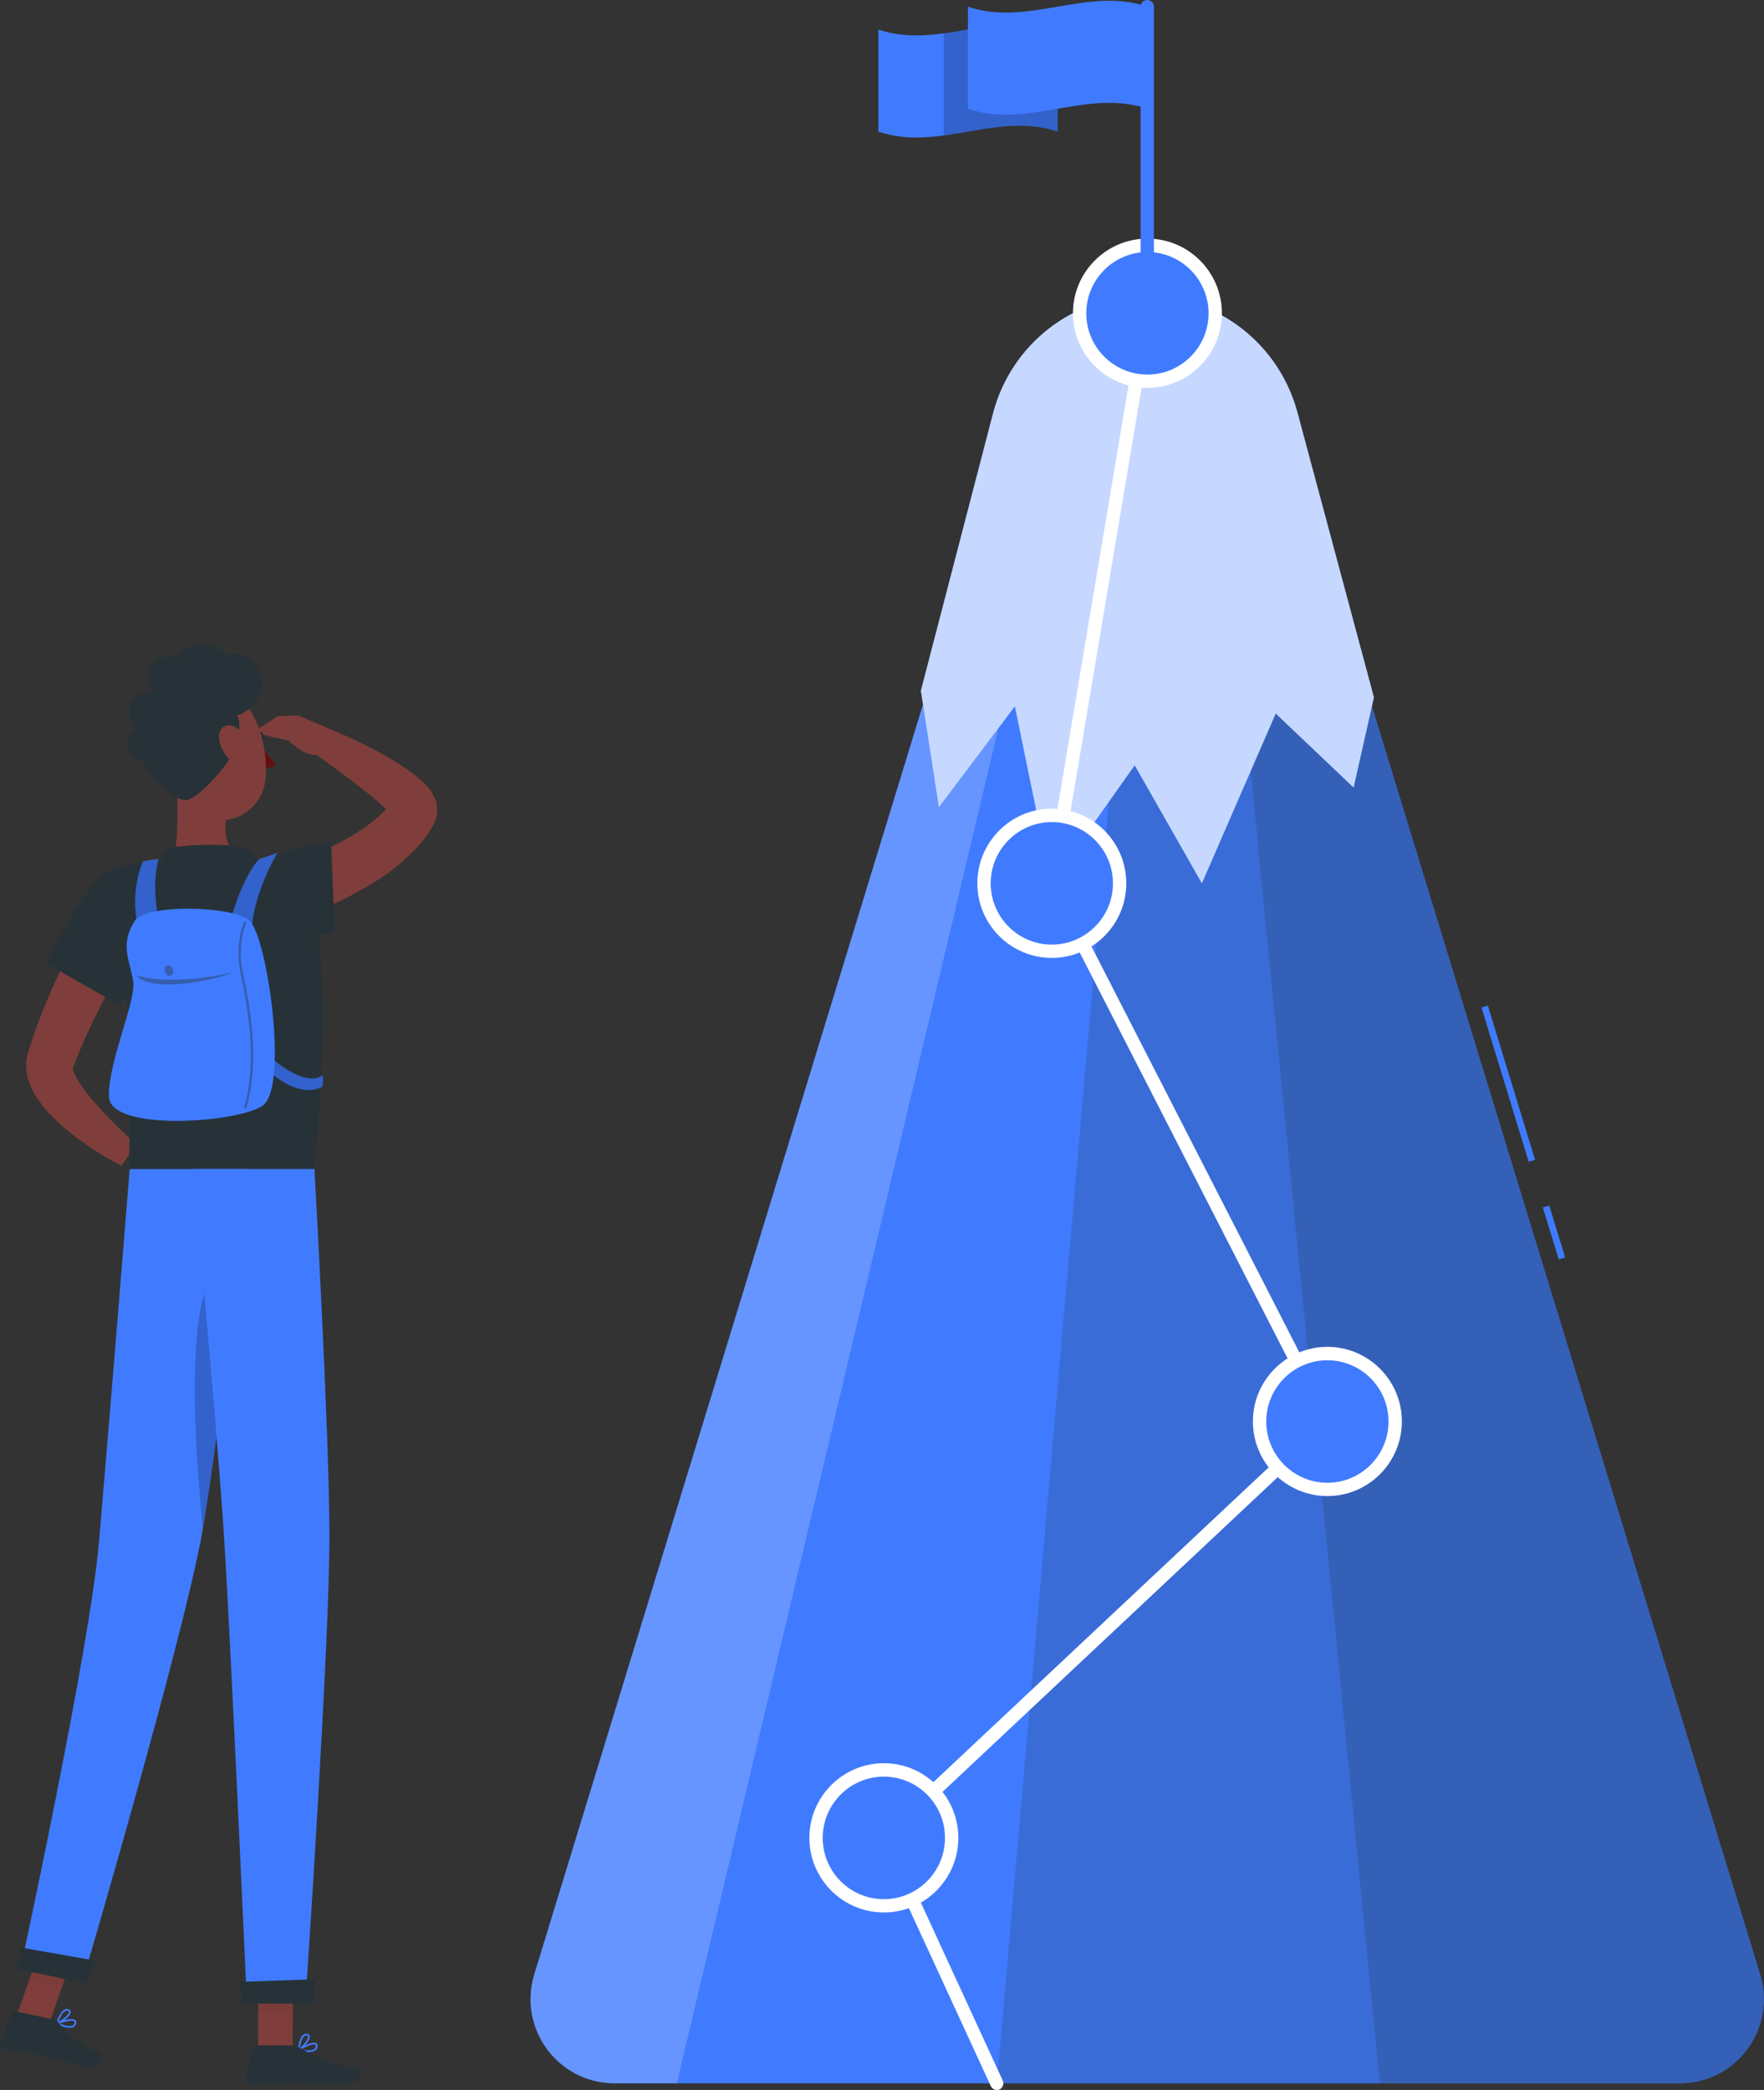 <svg width="92" height="109" viewBox="0 0 92 109" fill="none" xmlns="http://www.w3.org/2000/svg">
<rect x="0" y="0" width="92" height="109" fill="#333333" stroke="none"/>
<path d="M80.8 62.876L80.468 62.978L81.296 65.683L81.628 65.58L80.8 62.876Z" fill="#407BFF"/>
<path d="M77.597 52.442L77.265 52.544L79.728 60.591L80.06 60.489L77.597 52.442Z" fill="#407BFF"/>
<path d="M66.019 18.755H53.643L27.861 102.976C26.999 105.798 29.103 108.652 32.048 108.652H87.614C90.559 108.652 92.663 105.798 91.801 102.976L66.019 18.755Z" fill="#407BFF"/>
<path opacity="0.2" d="M66.019 18.755H59.833L51.991 108.651H87.618C90.563 108.651 92.667 105.798 91.805 102.976L66.019 18.755Z" fill="#263238"/>
<path opacity="0.2" d="M66.019 18.755H63.115L71.965 108.651H87.614C90.559 108.651 92.663 105.798 91.801 102.976L66.019 18.755Z" fill="#263238"/>
<path opacity="0.2" d="M53.647 18.755H56.627L35.3 108.652H32.052C29.107 108.652 27.003 105.798 27.866 102.976L53.647 18.755Z" fill="white"/>
<path d="M59.735 15.41C63.449 15.41 66.697 17.908 67.664 21.497L71.656 36.37L70.596 41.074L66.534 37.214L62.684 46.07L59.179 39.914L54.825 46.07L52.93 36.837L48.966 42.102L48.027 36.026L51.789 21.563C52.735 17.936 56.001 15.41 59.735 15.41Z" fill="#407BFF"/>
<path opacity="0.7" d="M59.735 15.41C63.449 15.41 66.697 17.908 67.664 21.497L71.656 36.37L70.596 41.074L66.534 37.214L62.684 46.07L59.179 39.914L54.825 46.07L52.93 36.837L48.966 42.102L48.027 36.026L51.789 21.563C52.735 17.936 56.001 15.41 59.735 15.41Z" fill="white"/>
<path d="M51.991 109C51.859 109 51.734 108.923 51.675 108.798L45.781 95.997C45.718 95.861 45.749 95.701 45.857 95.597L68.798 74.058L54.544 46.227C54.509 46.161 54.498 46.084 54.509 46.011L59.495 16.281C59.527 16.093 59.708 15.964 59.895 15.995C60.083 16.027 60.212 16.208 60.181 16.396L55.211 46.014L69.531 73.978C69.601 74.117 69.573 74.284 69.458 74.392L46.511 95.938L52.297 108.509C52.377 108.683 52.301 108.892 52.127 108.972C52.089 108.993 52.04 109 51.991 109Z" fill="white"/>
<path d="M72.672 74.961C73.121 73.056 71.944 71.148 70.043 70.698C68.142 70.248 66.237 71.428 65.788 73.332C65.339 75.237 66.516 77.145 68.417 77.595C70.318 78.045 72.223 76.865 72.672 74.961Z" fill="#407BFF"/>
<path d="M69.228 78.026C67.086 78.026 65.344 76.28 65.344 74.134C65.344 71.988 67.086 70.243 69.228 70.243C71.371 70.243 73.113 71.988 73.113 74.134C73.113 76.28 71.371 78.026 69.228 78.026ZM69.228 70.943C67.472 70.943 66.04 72.375 66.04 74.138C66.04 75.897 67.469 77.333 69.228 77.333C70.985 77.333 72.417 75.901 72.417 74.138C72.417 72.375 70.988 70.943 69.228 70.943Z" fill="white"/>
<path d="M49.593 96.422C49.906 94.49 48.596 92.67 46.669 92.357C44.74 92.043 42.924 93.355 42.611 95.287C42.298 97.218 43.607 99.038 45.535 99.352C47.463 99.665 49.28 98.353 49.593 96.422Z" fill="#407BFF"/>
<path d="M46.097 99.743C43.955 99.743 42.212 97.997 42.212 95.851C42.212 93.705 43.955 91.959 46.097 91.959C48.239 91.959 49.981 93.705 49.981 95.851C49.981 97.997 48.239 99.743 46.097 99.743ZM46.097 92.659C44.341 92.659 42.908 94.091 42.908 95.854C42.908 97.617 44.337 99.049 46.097 99.049C47.853 99.049 49.285 97.617 49.285 95.854C49.285 94.091 47.856 92.659 46.097 92.659Z" fill="white"/>
<path d="M54.856 49.613C56.81 49.613 58.393 48.027 58.393 46.07C58.393 44.113 56.81 42.526 54.856 42.526C52.903 42.526 51.32 44.113 51.32 46.07C51.32 48.027 52.903 49.613 54.856 49.613Z" fill="#407BFF"/>
<path d="M54.856 49.959C52.714 49.959 50.972 48.213 50.972 46.067C50.972 43.921 52.714 42.175 54.856 42.175C56.999 42.175 58.741 43.921 58.741 46.067C58.741 48.213 56.999 49.959 54.856 49.959ZM54.856 42.875C53.1 42.875 51.668 44.307 51.668 46.07C51.668 47.83 53.097 49.265 54.856 49.265C56.613 49.265 58.045 47.833 58.045 46.07C58.045 44.307 56.613 42.875 54.856 42.875Z" fill="white"/>
<path d="M63.335 16.905C63.648 14.973 62.339 13.153 60.411 12.839C58.483 12.526 56.666 13.838 56.353 15.769C56.04 17.701 57.35 19.521 59.278 19.835C61.206 20.148 63.022 18.836 63.335 16.905Z" fill="#407BFF"/>
<path d="M59.843 20.229C57.701 20.229 55.959 18.483 55.959 16.337C55.959 14.191 57.701 12.445 59.843 12.445C61.985 12.445 63.727 14.191 63.727 16.337C63.727 18.483 61.985 20.229 59.843 20.229ZM59.843 13.145C58.087 13.145 56.654 14.577 56.654 16.34C56.654 18.1 58.083 19.535 59.843 19.535C61.602 19.535 63.032 18.103 63.032 16.34C63.032 14.577 61.599 13.145 59.843 13.145Z" fill="white"/>
<path d="M59.834 16.358C59.642 16.358 59.486 16.201 59.486 16.009V0.348C59.486 0.157 59.642 0 59.834 0C60.025 0 60.181 0.157 60.181 0.348V16.006C60.181 16.201 60.025 16.358 59.834 16.358Z" fill="#407BFF"/>
<path d="M45.809 6.864C48.924 7.93 52.04 5.798 55.159 6.864C55.159 5.09 55.159 3.313 55.159 1.54C52.044 0.474 48.928 2.606 45.809 1.54C45.809 3.313 45.809 5.09 45.809 6.864Z" fill="#407BFF"/>
<path opacity="0.2" d="M49.224 1.739V7.059C51.202 6.798 53.181 6.188 55.16 6.864V1.54C53.181 0.864 51.202 1.474 49.224 1.739Z" fill="black"/>
<path d="M50.482 5.672C53.598 6.738 56.714 4.606 59.833 5.672C59.833 3.899 59.833 2.122 59.833 0.348C56.718 -0.718 53.602 1.414 50.482 0.348C50.482 2.125 50.482 3.899 50.482 5.672Z" fill="#407BFF"/>
<path d="M13.502 45.676C13.764 45.595 14.075 45.485 14.365 45.386C14.659 45.283 14.953 45.175 15.245 45.059C15.826 44.828 16.403 44.593 16.957 44.322C18.063 43.799 19.13 43.18 19.9 42.443C20.096 42.261 20.256 42.072 20.393 41.882L20.442 41.811C20.455 41.806 20.506 41.686 20.408 41.914C20.352 42.066 20.347 42.226 20.357 42.325C20.359 42.349 20.364 42.374 20.369 42.398L20.381 42.45C20.386 42.467 20.391 42.482 20.396 42.497L20.405 42.526C20.437 42.6 20.447 42.595 20.442 42.58C20.433 42.56 20.413 42.529 20.384 42.489C20.263 42.327 20.052 42.118 19.834 41.924C19.611 41.727 19.375 41.526 19.13 41.329C18.142 40.543 17.07 39.771 16.02 38.997L16.658 37.803C17.928 38.297 19.14 38.857 20.339 39.558C20.639 39.735 20.94 39.916 21.237 40.128C21.536 40.342 21.835 40.558 22.162 40.887C22.323 41.066 22.503 41.229 22.691 41.669L22.723 41.755L22.755 41.863C22.765 41.899 22.772 41.931 22.78 41.976C22.787 42.02 22.794 42.064 22.799 42.111C22.819 42.29 22.804 42.533 22.721 42.764C22.593 43.072 22.596 43.017 22.564 43.084L22.483 43.224C22.26 43.59 22.01 43.919 21.74 44.212C20.656 45.374 19.415 46.126 18.164 46.777C17.534 47.094 16.896 47.382 16.248 47.632C15.925 47.758 15.598 47.878 15.27 47.993C14.936 48.111 14.62 48.207 14.249 48.313L13.502 45.676Z" fill="#7F3E3B"/>
<path d="M14.497 37.346L13.192 38.201L15.061 38.629L15.539 37.309L14.497 37.346Z" fill="#7F3E3B"/>
<path d="M17.141 38.002L15.539 37.307L15.061 38.626C15.061 38.626 16.334 39.963 17.141 39.071V38.002Z" fill="#7F3E3B"/>
<path d="M7.605 48.023C7.002 49.117 6.391 50.249 5.81 51.37C5.231 52.49 4.657 53.623 4.181 54.749C4.058 55.031 3.948 55.309 3.845 55.587L3.808 55.678C3.811 55.668 3.808 55.658 3.808 55.651C3.806 55.633 3.803 55.628 3.798 55.631C3.793 55.638 3.789 55.685 3.803 55.759C3.833 55.906 3.931 56.125 4.066 56.343C4.201 56.562 4.358 56.796 4.539 57.022C5.263 57.933 6.185 58.833 7.092 59.678L6.337 60.803C5.13 60.169 4.019 59.45 2.972 58.476C2.714 58.228 2.454 57.965 2.214 57.658C1.974 57.349 1.738 57.007 1.554 56.543C1.464 56.312 1.39 56.039 1.368 55.722C1.358 55.562 1.363 55.395 1.392 55.218C1.405 55.132 1.427 55.044 1.449 54.955L1.49 54.818C1.591 54.481 1.694 54.149 1.809 53.83C2.263 52.542 2.805 51.336 3.374 50.141C3.955 48.952 4.564 47.802 5.241 46.65L7.605 48.023Z" fill="#7F3E3B"/>
<path d="M9.325 40.152C9.165 41.813 9.401 43.42 9.03 44.863C9.03 44.863 9.442 46.202 11.893 46.202C14.585 46.202 13.129 44.863 13.129 44.863C11.645 44.511 11.64 43.418 11.858 42.393L9.325 40.152Z" fill="#7F3E3B"/>
<path d="M8.694 45.322C8.486 44.897 8.253 44.413 8.687 44.261C9.165 44.094 11.804 43.922 12.731 44.236C13.656 44.551 13.43 45.411 13.43 45.411L8.694 45.322Z" fill="#263238"/>
<path d="M3.443 105.739C3.264 105.703 3.08 105.624 2.955 105.563C2.938 105.555 2.928 105.538 2.928 105.519C2.928 105.499 2.94 105.484 2.958 105.477C3.036 105.447 3.74 105.2 3.929 105.354C3.958 105.379 3.99 105.423 3.98 105.499C3.966 105.602 3.917 105.676 3.836 105.72C3.733 105.776 3.59 105.771 3.443 105.739ZM3.1 105.526C3.414 105.661 3.666 105.703 3.792 105.636C3.845 105.607 3.877 105.558 3.89 105.484C3.895 105.447 3.882 105.433 3.872 105.425C3.772 105.344 3.384 105.435 3.1 105.526Z" fill="#407BFF"/>
<path d="M2.965 105.567C2.955 105.565 2.948 105.562 2.943 105.555C2.931 105.543 2.926 105.525 2.931 105.508C2.938 105.486 3.102 104.939 3.365 104.804C3.433 104.769 3.502 104.762 3.571 104.787C3.676 104.823 3.691 104.897 3.691 104.936C3.686 105.16 3.21 105.501 2.989 105.565C2.98 105.567 2.972 105.567 2.965 105.567ZM3.519 104.868C3.482 104.86 3.446 104.865 3.406 104.885C3.237 104.971 3.107 105.282 3.051 105.439C3.281 105.331 3.595 105.064 3.598 104.931C3.598 104.919 3.598 104.892 3.541 104.87C3.531 104.87 3.527 104.87 3.519 104.868Z" fill="#407BFF"/>
<path d="M16.082 107.027C15.9 107.027 15.704 106.99 15.566 106.956C15.549 106.951 15.535 106.936 15.532 106.919C15.53 106.899 15.537 106.882 15.554 106.872C15.625 106.828 16.261 106.438 16.479 106.549C16.513 106.566 16.555 106.603 16.56 106.681C16.567 106.787 16.533 106.868 16.464 106.926C16.373 107 16.231 107.027 16.082 107.027ZM15.701 106.89C16.035 106.956 16.293 106.944 16.4 106.855C16.447 106.816 16.469 106.76 16.464 106.686C16.462 106.649 16.447 106.637 16.435 106.632C16.322 106.573 15.961 106.74 15.701 106.89Z" fill="#407BFF"/>
<path d="M15.579 106.956C15.569 106.956 15.562 106.954 15.554 106.949C15.54 106.939 15.532 106.924 15.532 106.907C15.535 106.883 15.581 106.315 15.809 106.126C15.868 106.077 15.937 106.057 16.008 106.067C16.118 106.082 16.148 106.15 16.155 106.19C16.197 106.408 15.802 106.841 15.598 106.952C15.594 106.956 15.586 106.956 15.579 106.956ZM15.976 106.158C15.937 106.158 15.903 106.17 15.868 106.2C15.721 106.32 15.66 106.652 15.635 106.816C15.839 106.662 16.089 106.335 16.064 106.207C16.062 106.195 16.057 106.168 15.996 106.16C15.988 106.158 15.983 106.158 15.976 106.158Z" fill="#407BFF"/>
<path d="M13.46 106.885H15.26L15.279 102.705H13.477L13.46 106.885Z" fill="#7F3E3B"/>
<path d="M0.836 105.227L2.558 105.561L3.99 101.462L2.268 101.128L0.836 105.227Z" fill="#7F3E3B"/>
<path d="M2.791 105.32L0.812 104.897C0.74 104.883 0.669 104.919 0.64 104.986L0.019 106.495C-0.044 106.652 0.056 106.834 0.223 106.866C0.917 107.001 1.258 107.033 2.129 107.217C2.663 107.33 3.757 107.622 4.498 107.78C5.221 107.934 5.462 107.219 5.17 107.087C3.863 106.497 3.424 105.974 3.058 105.487C2.992 105.401 2.896 105.342 2.791 105.32Z" fill="#263238"/>
<path d="M15.24 106.676H13.273C13.2 106.676 13.138 106.728 13.124 106.799L12.829 108.404C12.8 108.571 12.93 108.728 13.102 108.726C13.81 108.713 14.836 108.672 15.726 108.672C16.768 108.672 16.82 108.728 18.044 108.728C18.784 108.728 18.961 107.979 18.647 107.91C17.224 107.6 16.925 107.568 15.679 106.816C15.544 106.735 15.397 106.676 15.24 106.676Z" fill="#263238"/>
<path d="M6.062 45.224C4.404 45.676 2.445 50.272 2.445 50.272L6.251 52.427C6.251 52.427 7.142 50.8 8.02 48.785C8.939 46.674 8.829 44.467 6.062 45.224Z" fill="#263238"/>
<path d="M16.832 53.336C16.82 55.351 16.697 57.857 16.398 60.968H6.759C6.641 59.568 7.218 53.019 5.847 46.404C5.717 45.775 6.133 45.163 6.769 45.069C7.352 44.983 8.083 44.895 8.802 44.861C10.031 44.802 11.811 44.762 12.898 44.861C13.504 44.915 14.097 45.013 14.58 45.109C15.363 45.264 16 45.839 16.214 46.61C16.427 47.382 16.653 48.593 16.763 50.451C16.812 51.282 16.839 52.235 16.832 53.336Z" fill="#263238"/>
<path d="M12.498 48.709C13.999 49.539 17.45 48.588 17.45 48.588L17.271 43.907C17.271 43.907 15.741 44.032 13.636 44.893C11.287 45.851 10.806 47.773 12.498 48.709Z" fill="#263238"/>
<path d="M14.47 44.482C14.47 44.482 13.774 44.728 13.516 44.804C12.591 45.822 12.015 48.033 12.015 48.033L13.19 49.589C12.746 47.279 14.47 44.482 14.47 44.482Z" fill="#407BFF"/>
<path opacity="0.2" d="M14.47 44.482C14.47 44.482 13.774 44.728 13.516 44.804C12.591 45.822 12.015 48.033 12.015 48.033L13.19 49.589C12.746 47.279 14.47 44.482 14.47 44.482Z" fill="black"/>
<path d="M16.834 56.071C15.914 56.781 14.087 55.13 14.087 55.13L14.141 55.968C15.816 57.371 16.809 56.675 16.809 56.675C16.809 56.675 16.866 56.412 16.834 56.071Z" fill="#407BFF"/>
<path opacity="0.2" d="M16.834 56.071C15.914 56.781 14.087 55.13 14.087 55.13L14.141 55.968C15.816 57.371 16.809 56.675 16.809 56.675C16.809 56.675 16.866 56.412 16.834 56.071Z" fill="black"/>
<path d="M8.265 44.801C7.733 44.853 7.448 44.934 7.448 44.934C7.448 44.934 6.778 46.404 7.176 48.256L8.233 47.78C8.235 47.782 7.897 46.175 8.265 44.801Z" fill="#407BFF"/>
<path opacity="0.2" d="M8.265 44.801C7.733 44.853 7.448 44.934 7.448 44.934C7.448 44.934 6.778 46.404 7.176 48.256L8.233 47.78C8.235 47.782 7.897 46.175 8.265 44.801Z" fill="black"/>
<path d="M7.021 48.038C7.595 47.136 12.022 47.237 12.976 47.977C13.933 48.716 15.088 56.781 13.673 57.683C12.258 58.585 5.729 59.015 5.682 57.191C5.636 55.368 7.122 52.198 6.943 51.151C6.769 50.102 6.239 49.267 7.021 48.038Z" fill="#407BFF"/>
<path opacity="0.4" d="M7.083 50.854C7.083 50.854 8.697 51.482 12.108 50.719C11.446 51.068 7.939 51.86 7.083 50.854Z" fill="#263238"/>
<path opacity="0.4" d="M9.032 50.618C9.055 50.767 8.971 50.89 8.846 50.89C8.721 50.89 8.603 50.767 8.584 50.618C8.562 50.468 8.645 50.345 8.77 50.345C8.893 50.345 9.01 50.466 9.032 50.618Z" fill="#263238"/>
<path opacity="0.4" d="M12.793 57.813C12.788 57.813 12.78 57.813 12.775 57.811C12.743 57.801 12.724 57.767 12.734 57.735C13.254 56.027 13.19 53.67 12.542 50.734C12.275 49.517 12.579 48.335 12.741 48.092C12.761 48.063 12.797 48.055 12.827 48.075C12.854 48.095 12.864 48.132 12.844 48.161C12.677 48.412 12.415 49.581 12.662 50.707C13.315 53.665 13.379 56.041 12.851 57.769C12.842 57.796 12.819 57.813 12.793 57.813Z" fill="#263238"/>
<g opacity="0.2">
<path opacity="0.2" d="M15.279 102.708L15.27 104.863H13.467L13.477 102.708H15.279Z" fill="black"/>
<path opacity="0.2" d="M2.269 101.128L3.99 101.462L3.25 103.575L1.528 103.241L2.269 101.128Z" fill="black"/>
</g>
<path d="M12.979 60.968C12.979 60.968 11.466 74.763 10.544 79.933C9.533 85.593 4.297 103.359 4.297 103.359L1.069 102.671C1.069 102.671 4.675 86.05 5.16 80.447C5.688 74.365 6.764 60.971 6.764 60.971H12.979V60.968Z" fill="#407BFF"/>
<path d="M5.018 102.265C5.032 102.268 4.468 103.447 4.468 103.447L0.836 102.673L1.096 101.57L5.018 102.265Z" fill="#263238"/>
<path opacity="0.2" d="M11.875 65.883C9.528 66.347 10.119 75.181 10.58 79.725C11.139 76.513 11.897 70.333 12.41 65.947C12.25 65.868 12.074 65.843 11.875 65.883Z" fill="black"/>
<path d="M16.398 60.968C16.398 60.968 17.165 74.466 17.182 79.97C17.2 85.696 15.927 104.445 15.927 104.445H12.876C12.876 104.445 12.054 86.03 11.701 80.408C11.316 74.277 10.065 60.968 10.065 60.968H16.398Z" fill="#407BFF"/>
<path d="M16.463 103.226C16.478 103.226 16.341 104.497 16.341 104.497H12.628L12.483 103.364L16.463 103.226Z" fill="#263238"/>
<path d="M13.415 38.432C13.435 38.577 13.528 38.685 13.624 38.675C13.72 38.665 13.778 38.54 13.759 38.398C13.739 38.253 13.646 38.145 13.55 38.155C13.455 38.162 13.396 38.287 13.415 38.432Z" fill="#263238"/>
<path d="M13.516 38.688C13.516 38.688 13.963 39.486 14.382 39.85C14.159 40.115 13.71 40.049 13.71 40.049L13.516 38.688Z" fill="#630F0F"/>
<path d="M13.474 37.491C13.499 37.481 13.521 37.461 13.528 37.432C13.54 37.385 13.513 37.339 13.467 37.326C13.45 37.322 13.065 37.223 12.721 37.538C12.687 37.569 12.684 37.623 12.716 37.658C12.748 37.692 12.802 37.695 12.836 37.663C13.111 37.412 13.42 37.491 13.423 37.491C13.44 37.496 13.457 37.496 13.474 37.491Z" fill="#263238"/>
<path d="M8.549 38.622C8.91 40.383 9.03 41.428 10.055 42.246C11.598 43.475 13.675 42.44 13.847 40.627C14.004 38.995 13.388 36.39 11.551 35.864C9.744 35.343 8.191 36.86 8.549 38.622Z" fill="#7F3E3B"/>
<path d="M12.341 38.882C12.041 39.811 10.376 41.585 9.788 41.722C9.199 41.86 7.583 40.459 7.436 39.73C6.847 39.661 6.199 38.484 7.102 38.024C6.442 37.688 6.616 35.933 7.96 36.059C7.139 35.267 8.125 33.931 9.241 34.284C9.508 33.601 11.021 33.164 11.889 34.215C12.569 33.832 13.758 34.604 13.67 35.759C13.611 36.55 12.888 37.194 12.36 37.309C12.642 37.658 12.341 38.882 12.341 38.882Z" fill="#263238"/>
<path d="M11.441 38.639C11.539 39.101 11.818 39.516 12.12 39.774C12.574 40.162 12.937 39.845 12.927 39.312C12.917 38.833 12.669 38.051 12.159 37.867C11.656 37.688 11.328 38.11 11.441 38.639Z" fill="#7F3E3B"/>
</svg>

